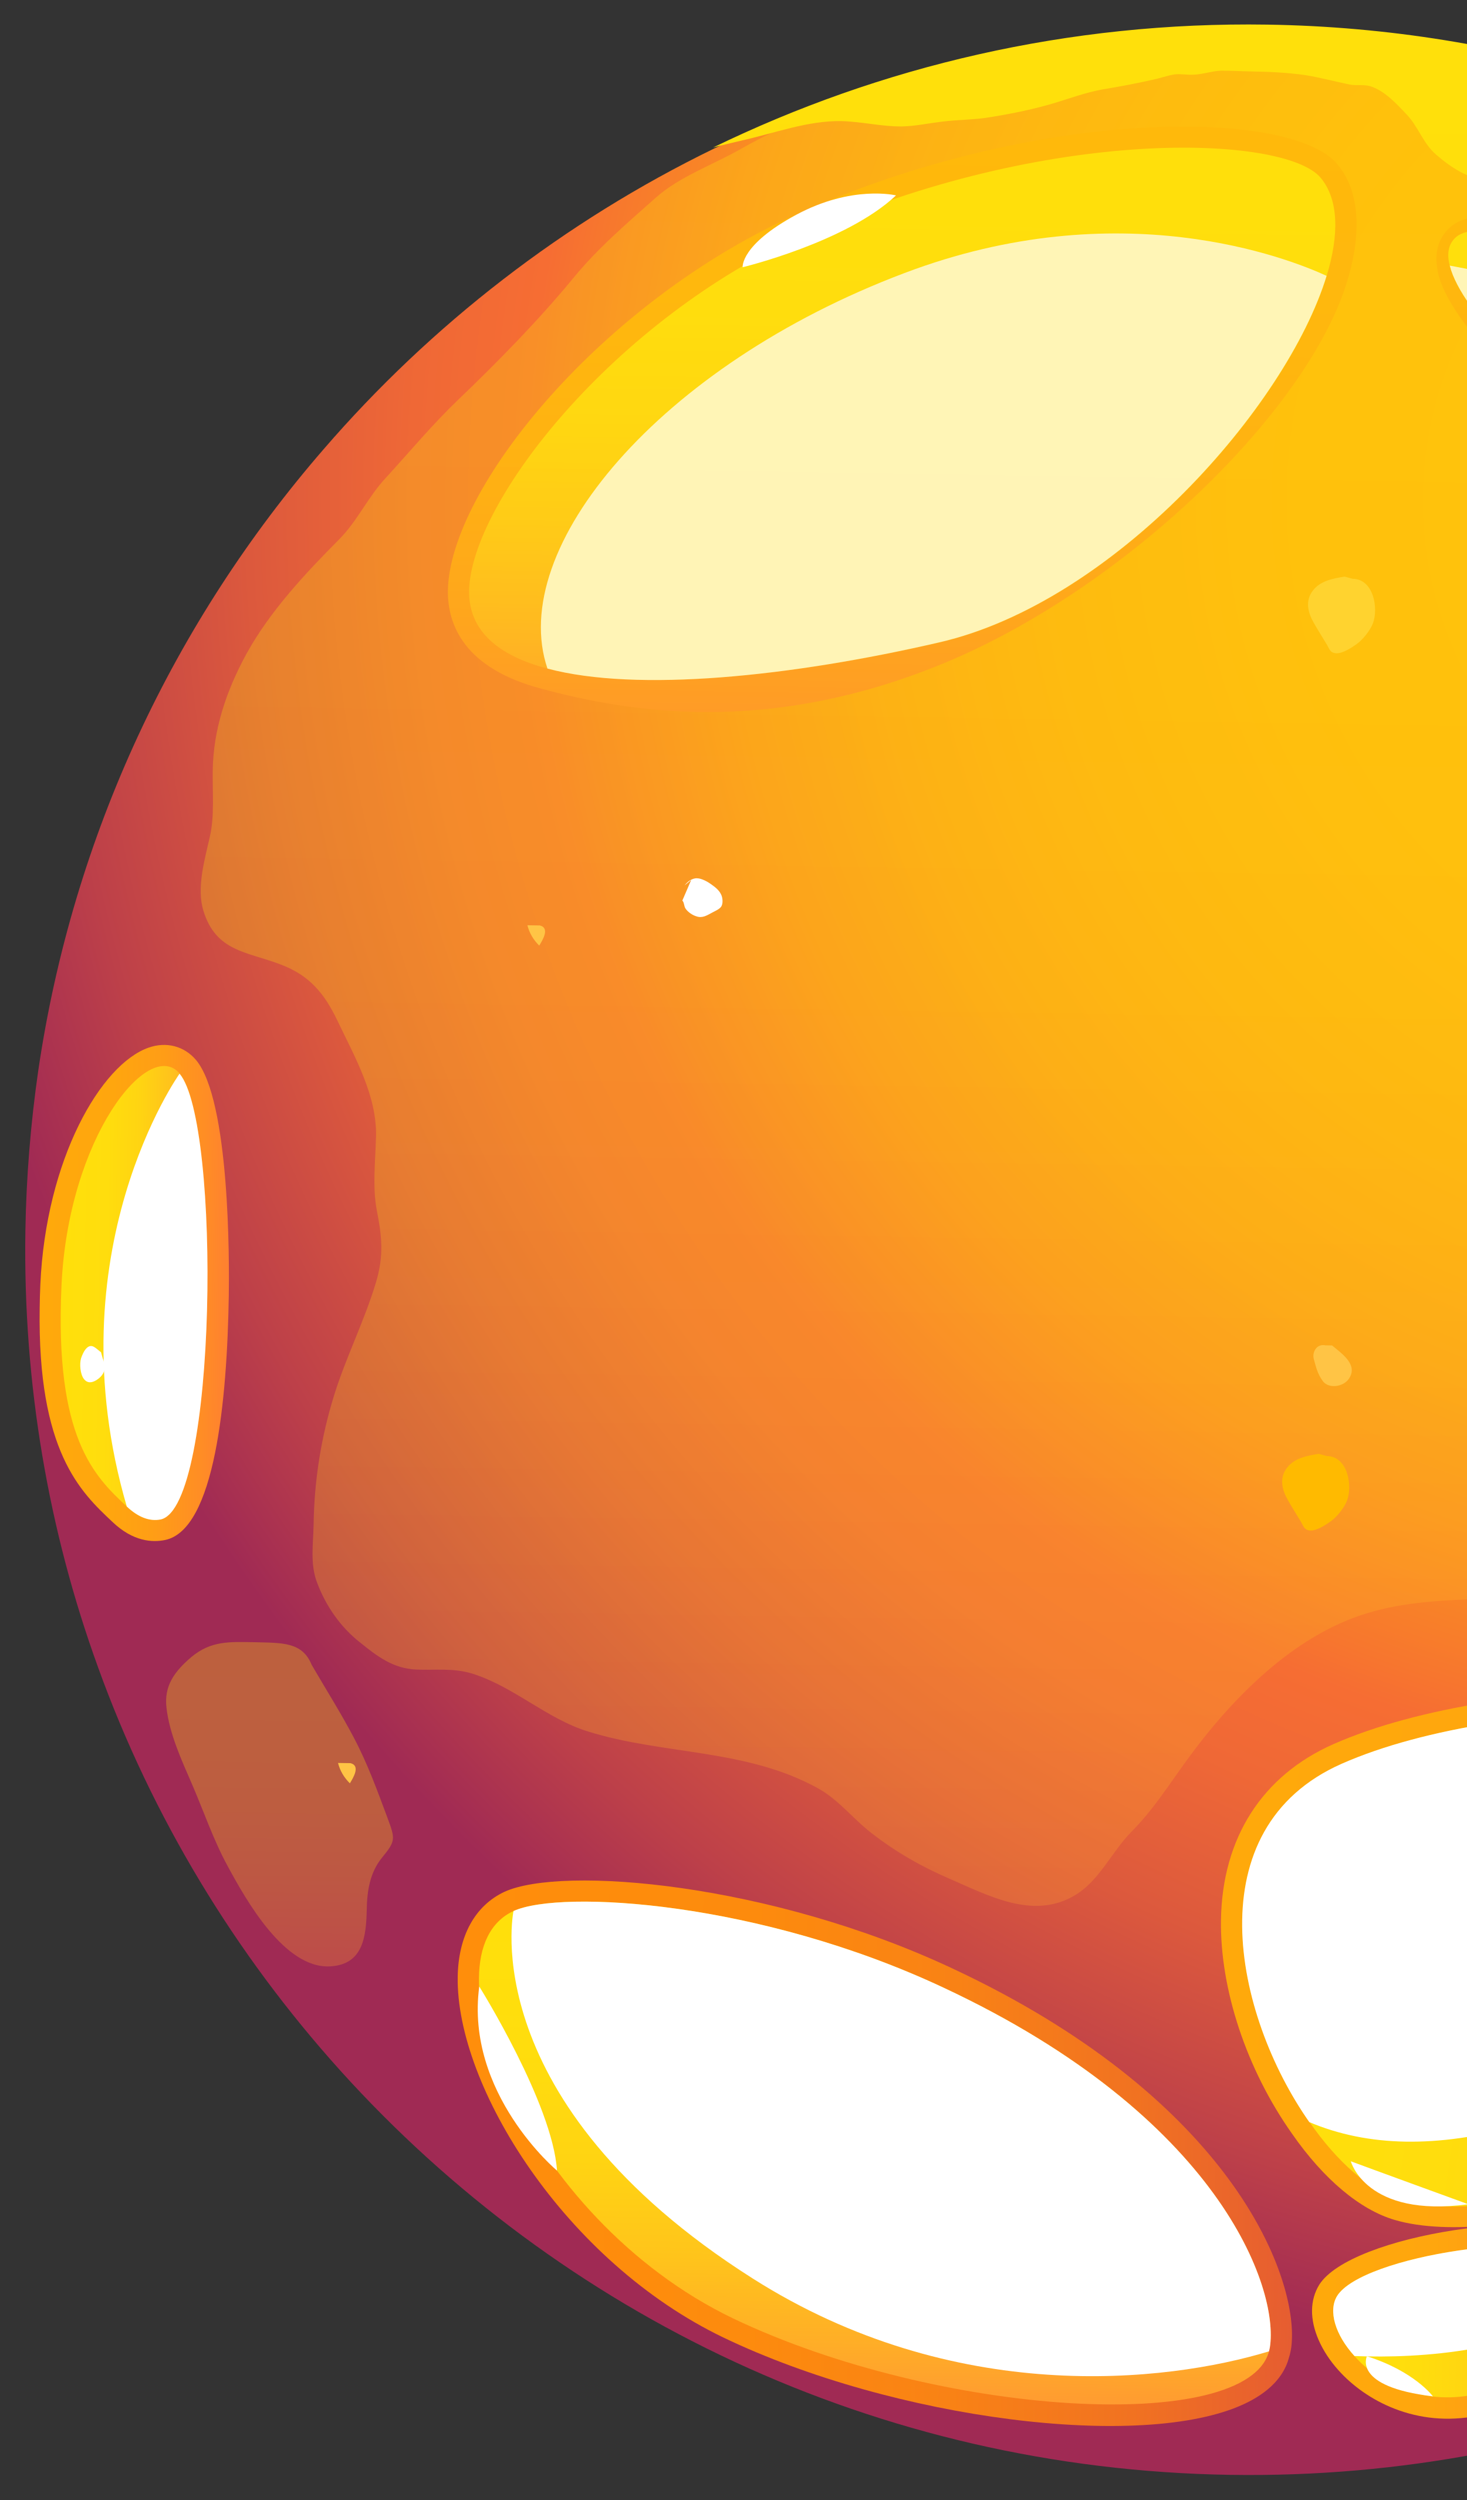 <svg width="118" height="201" viewBox="0 0 118 201" fill="none" xmlns="http://www.w3.org/2000/svg">
    <rect x="0" y="0" width="118" height="201" fill="#333333" stroke="none"/>
    <path fill-rule="evenodd" clip-rule="evenodd"
          d="M98.946 198.956C70.474 198.51 45.038 186.034 27.364 166.445C18.905 157.062 12.238 146.085 7.875 134.002C3.91 123.068 1.85 111.27 2.042 98.967C2.111 94.602 2.47 90.284 3.076 86.074C5.868 67.097 14.036 49.95 26.019 36.127C34.699 26.078 45.389 17.805 57.434 11.945C65.016 8.26 73.104 5.518 81.591 3.863C81.612 3.843 81.632 3.843 81.674 3.844C88.263 2.575 95.07 1.954 102.032 2.063C121.464 2.368 139.498 8.284 154.62 18.25C161.04 22.487 166.908 27.423 172.163 32.993C189.134 51.011 199.375 75.369 198.956 102.074C198.922 104.236 198.827 106.334 198.648 108.451C197.745 119.621 195.001 130.262 190.711 140.028C189.957 141.741 189.161 143.413 188.324 145.083C183.519 154.57 177.211 163.161 169.715 170.547C151.578 188.473 126.482 199.388 98.946 198.956Z"
          fill="url(#paint0_radial_131_340)"/>
    <path fill-rule="evenodd" clip-rule="evenodd"
          d="M36.026 47.489C36.156 39.239 48.427 24.235 64.044 17.246C83.534 8.509 103.881 8.766 107.554 13.188C108.636 14.453 109.149 16.165 109.117 18.223C109.096 19.553 108.844 21.066 108.34 22.68C105.142 33.107 90.472 47.303 75.93 53.312C61.682 59.2 50.467 57.215 43.615 55.383C37.3 53.745 36.005 50.191 36.026 47.489Z"
          fill="url(#paint1_linear_131_340)"/>
    <path fill-rule="evenodd" clip-rule="evenodd"
          d="M44.035 53.748C40.081 52.709 37.701 50.717 37.731 47.516C37.842 40.388 49.36 25.685 64.726 18.816C84.279 10.059 103.37 10.857 106.227 14.291C107.676 16.018 107.735 18.846 106.706 22.197C103.485 32.728 89.602 48.434 75.54 51.664C63.586 54.407 51.239 55.669 44.035 53.748Z"
          fill="url(#paint2_linear_131_340)"/>
    <path fill-rule="evenodd" clip-rule="evenodd"
          d="M115.54 20.901C115.516 19.799 115.925 18.87 116.726 18.197C119.947 15.566 130.755 19.664 134.656 21.45C140.909 24.334 144.108 27.128 144.15 29.769C144.176 30.746 143.808 31.717 143.109 32.538L143.108 32.58L142.601 33.091C139.541 36.057 132.702 37.343 127.362 34.536C123.507 32.501 116.745 26.221 115.689 22.026C115.611 21.651 115.555 21.255 115.54 20.901Z"
          fill="url(#paint3_linear_131_340)"/>
    <path fill-rule="evenodd" clip-rule="evenodd"
          d="M128.044 33.445C124.272 31.453 117.572 25.174 116.614 21.355C116.358 20.394 116.496 19.586 117.149 19.035C120.497 16.281 143.127 24.743 143.212 29.962C143.22 30.752 142.834 31.515 142.096 32.189L142.095 32.21C139.562 34.686 133.137 36.144 128.044 33.445Z"
          fill="url(#paint4_linear_131_340)"/>
    <path fill-rule="evenodd" clip-rule="evenodd"
          d="M36.816 158.924C36.867 155.62 38.215 153.188 40.581 152.082C45.209 149.972 61.921 151.356 76.593 158.238C98.406 168.434 104.012 182.075 103.922 187.853C103.915 188.268 103.889 188.642 103.821 188.973C103.776 189.201 103.731 189.388 103.666 189.574C103.269 191.064 102.043 192.355 100.033 193.279C91.887 197.039 71.95 194.502 58.209 187.926C45.437 181.801 36.678 167.715 36.816 158.924Z"
          fill="url(#paint5_linear_131_340)"/>
    <path fill-rule="evenodd" clip-rule="evenodd"
          d="M58.961 186.377C42.125 178.297 33.789 157.088 41.306 153.63C45.137 151.881 61.128 152.86 75.883 159.785C98.067 170.152 102.902 183.948 102.141 188.717C102.119 188.82 102.096 188.924 102.074 189.027C100.285 195.735 75.549 194.307 58.961 186.377Z"
          fill="url(#paint6_linear_131_340)"/>
    <path fill-rule="evenodd" clip-rule="evenodd"
          d="M105.535 185.714C105.547 184.966 105.745 184.283 106.107 183.686C108.624 179.651 124.668 177.2 129.633 180.084C131.013 180.875 131.454 181.921 131.568 182.651C131.625 182.963 131.641 183.296 131.635 183.629C131.563 188.222 126.088 192.751 118.893 194.197C113.909 195.2 109.828 192.974 107.663 190.549C106.294 189.031 105.511 187.252 105.535 185.714Z"
          fill="url(#paint7_linear_131_340)"/>
    <path fill-rule="evenodd" clip-rule="evenodd"
          d="M108.949 189.406C107.396 187.698 106.823 185.776 107.548 184.582C109.553 181.35 124.493 179.068 128.758 181.547C129.376 181.889 129.764 182.352 129.859 182.915C130.471 186.272 125.948 191.044 118.545 192.508C114.395 193.358 110.889 191.598 108.949 189.406Z"
          fill="url(#paint8_linear_131_340)"/>
    <path fill-rule="evenodd" clip-rule="evenodd"
          d="M3.192 105.16C3.202 104.557 3.212 103.934 3.243 103.29C3.692 93.194 8.115 85.551 11.96 84.219C13.382 83.722 14.81 84.097 15.749 85.193C18.505 88.417 18.445 101.533 18.404 104.13C18.271 112.631 17.278 122.946 13.294 123.799C12.272 124.011 10.714 123.945 9.035 122.339C6.495 119.95 3.012 116.694 3.192 105.16Z"
          fill="url(#paint9_linear_131_340)"/>
    <path fill-rule="evenodd" clip-rule="evenodd"
          d="M10.197 121.109C7.595 118.677 4.38 115.613 4.946 103.357C5.486 91.454 11.953 83.386 14.443 86.294C17.791 90.233 17.493 121.14 12.925 122.128C12.028 122.322 11.119 121.975 10.197 121.109Z"
          fill="url(#paint10_linear_131_340)"/>
    <path fill-rule="evenodd" clip-rule="evenodd"
          d="M98.211 154.335C98.314 147.747 101.531 142.746 107.246 140.216C120.957 134.174 147.621 134.592 158.294 139.312C160.998 140.498 162.619 141.895 163.258 143.568C163.917 145.241 164.244 146.972 164.217 148.697C164.125 154.516 160.145 160.482 152.679 165.957C140.461 174.932 120.784 181.006 112.176 178.459C109.403 177.647 106.469 175.189 103.928 171.533C100.267 166.361 98.124 159.904 98.211 154.335Z"
          fill="url(#paint11_linear_131_340)"/>
    <path fill-rule="evenodd" clip-rule="evenodd"
          d="M112.658 176.867C110.196 176.142 107.551 173.793 105.335 170.599C99.236 161.897 96.164 146.986 107.949 141.787C121.304 135.905 147.385 136.356 157.604 140.881C159.73 141.829 161.168 142.912 161.668 144.188C169.045 162.888 125.529 180.665 112.658 176.867Z"
          fill="url(#paint12_linear_131_340)"/>
    <path fill-rule="evenodd" clip-rule="evenodd"
          d="M44.035 53.747C40.757 44.071 53.002 29.4 72.743 21.955C90.058 15.388 103.672 20.777 106.706 22.176C103.485 32.706 89.602 48.412 75.541 51.642C63.586 54.407 51.239 55.668 44.035 53.747Z"
          fill="white"/>
    <path fill-rule="evenodd" clip-rule="evenodd"
          d="M10.197 121.11C4.22 100.624 14.443 86.316 14.443 86.316C17.79 90.256 17.493 121.162 12.925 122.151C12.028 122.324 11.119 121.977 10.197 121.11Z"
          fill="white"/>
    <path fill-rule="evenodd" clip-rule="evenodd"
          d="M60.529 183.159C38.052 168.899 41.306 153.63 41.306 153.63C45.137 151.881 61.128 152.86 75.883 159.785C98.067 170.152 102.902 183.948 102.141 188.717C102.119 188.82 102.096 188.924 102.074 189.027C93.74 191.558 76.727 193.453 60.529 183.159Z"
          fill="white"/>
    <path fill-rule="evenodd" clip-rule="evenodd"
          d="M105.315 170.599C99.215 161.897 96.143 146.986 107.928 141.787C121.283 135.905 147.364 136.356 157.583 140.881C158.042 144.734 156.643 151.801 144.397 159.882C127.593 170.969 114.773 174.593 105.315 170.599Z"
          fill="white"/>
    <path fill-rule="evenodd" clip-rule="evenodd"
          d="M108.949 189.405C107.396 187.697 106.823 185.776 107.548 184.581C109.553 181.349 124.494 179.068 128.758 181.546C127.221 184.1 124.085 187.876 118.52 188.807C115.039 189.418 111.691 189.511 108.949 189.405Z"
          fill="white"/>
    <path fill-rule="evenodd" clip-rule="evenodd"
          d="M128.044 33.445C124.272 31.452 117.572 25.174 116.614 21.354C118.127 21.628 135.726 24.793 142.096 32.189L142.095 32.21C139.562 34.685 133.137 36.144 128.044 33.445Z"
          fill="white"/>
    <path opacity="0.3" fill-rule="evenodd" clip-rule="evenodd"
          d="M76.435 151.063C74.102 150.049 72.145 148.938 70.132 147.389C68.612 146.222 67.472 144.686 65.761 143.745C59.97 140.557 53.392 141.098 47.29 139.194C43.959 138.164 41.339 135.587 37.967 134.537C36.436 134.076 35.04 134.283 33.461 134.217C31.613 134.125 30.359 133.17 28.943 132.025C27.382 130.795 26.203 129.093 25.505 127.232C24.926 125.726 25.2 124.13 25.225 122.55C25.28 119.017 25.812 115.616 26.863 112.203C27.826 109.1 29.306 106.213 30.249 103.068C30.886 100.916 30.722 99.417 30.299 97.248C29.954 95.393 30.194 93.318 30.244 91.448C30.358 88.144 28.537 84.977 27.128 82.024C26.082 79.845 24.878 78.392 22.543 77.524C19.877 76.505 17.382 76.508 16.373 73.249C15.779 71.369 16.48 69.072 16.883 67.249C17.263 65.572 17.084 63.739 17.111 62.014C17.143 58.647 18.21 55.525 19.815 52.578C21.72 49.115 24.574 46.084 27.298 43.341C28.777 41.846 29.618 39.906 31.076 38.369C33.022 36.238 34.781 34.124 36.87 32.12C40.036 29.093 43.289 25.776 46.086 22.39C48.057 19.968 50.48 17.907 52.757 15.884C54.654 14.189 57.434 13.214 59.616 11.959C63.937 9.512 69.123 7.556 73.964 6.384C79.577 5.038 85.671 3.512 91.489 3.666C96.392 3.805 101.141 3.193 106.067 3.271C96.722 2.687 88.962 3.044 81.654 3.823C88.242 2.555 95.05 1.934 102.012 2.043C121.443 2.347 139.477 8.264 154.6 18.229C161.019 22.467 166.887 27.402 172.142 32.972C189.113 50.991 199.354 75.348 198.935 102.054C198.902 104.215 198.806 106.313 198.628 108.431C197.725 119.6 194.98 130.242 190.691 140.007C187.866 142.499 184.855 144.967 181.688 146.747C180.388 147.475 178.944 148.055 177.644 148.783C176.491 149.43 175.856 150.148 174.446 149.918C173.616 149.78 172.566 149.181 171.781 148.837C169.159 147.694 167.295 144.609 165.877 142.258C163.87 138.963 163.099 135.147 161.366 131.648C160.258 129.386 159.23 128.621 157.363 127.075C156.419 126.291 155.687 125.261 154.679 124.58C151.778 122.643 147.679 121.56 144.227 121.651C137.614 121.797 132.734 126.834 126.438 127.941C120.998 128.916 115.274 128.057 109.926 129.699C103.953 131.517 98.987 136.657 95.46 141.508C93.994 143.522 92.757 145.498 91.005 147.259C89.378 148.917 88.406 151.251 86.392 152.404C83.078 154.327 79.553 152.401 76.435 151.063Z"
          fill="url(#paint13_linear_131_340)"/>
    <path fill-rule="evenodd" clip-rule="evenodd"
          d="M188.304 145.063C188.267 144.729 188.252 144.417 188.174 144.084C187.983 142.979 188.101 142.108 188.43 141.011C188.671 140.225 188.991 139.669 189.15 138.84C189.356 137.637 189.892 136.544 190.057 135.362C190.243 134.096 190.758 133.024 191.214 131.825C191.561 130.895 191.465 130.395 191.251 129.477C191.015 128.558 191.42 127.941 191.765 127.136C192.175 126.227 192.251 125.335 192.453 124.382C193.012 121.896 193.84 119.435 194.523 116.972C194.942 115.44 194.964 114.027 195.01 112.448C195.05 111.222 194.714 110.095 194.733 108.868C194.746 108.058 194.903 107.354 195.019 106.524C195.178 105.695 195.025 104.84 195.163 103.99C195.37 102.746 195.567 102.084 195.192 100.81C194.895 99.87 194.948 99.122 194.901 98.186C194.875 97.146 194.603 95.957 194.39 94.935C193.983 93.079 193.682 91.058 193.753 89.167C193.772 88.003 194.131 86.304 193.753 85.197C193.515 84.465 192.752 84.1 192.24 83.593C191.257 82.621 190.403 81.423 189.293 80.616C188.205 79.788 187.076 78.877 185.661 78.917C184.455 78.96 183.012 79.499 181.902 80.022C180.709 80.544 179.646 80.714 178.875 79.496C177.902 77.964 176.994 76.183 176.523 74.429C176.209 73.26 176.017 72.218 176.864 71.254C177.181 70.905 177.787 70.686 178.023 70.253C178.258 69.8 178.037 69.318 177.9 68.817C177.566 67.585 177.169 66.374 176.98 65.123C176.868 64.352 176.483 63.681 176.35 62.931C176.198 62.014 176.873 61.38 176.659 60.441C176.368 59.127 175.848 57.788 175.807 56.437C175.781 55.459 176.216 54.239 176.727 53.437C177.005 52.963 177.277 52.843 177.14 52.3C177.043 51.862 176.513 51.188 176.164 50.933C175.712 50.594 175.11 50.48 174.638 50.14C174.123 49.8 173.609 49.459 173.053 49.138C171.96 48.56 170.952 47.879 169.987 47.136C169.309 46.606 168.4 46.238 167.765 45.667C167.437 45.371 167.197 44.744 166.954 44.366C166.242 43.336 165.615 42.245 164.862 41.236C163.395 39.3 161.761 37.466 160.337 35.489C159.259 33.997 158.626 31.887 157.967 30.193C157.547 29.126 157.273 28.02 156.833 26.953C156.693 26.619 156.557 25.972 156.312 25.677C155.986 25.298 155.407 25.081 154.955 24.741C153.847 23.809 152.74 22.815 151.442 22.088C150.701 21.64 149.936 21.378 149.109 21.095C148.013 20.703 146.983 20.084 145.888 19.693C143.572 18.888 141.164 18.704 138.87 17.816C137.527 17.296 136.312 16.57 135.096 15.928C133.034 14.835 130.563 14.651 128.261 14.303C126.913 14.116 125.353 14.154 124.04 14.382C122.623 14.61 121.148 14.524 119.694 14.481C118.156 14.436 116.675 13.435 115.527 12.441C114.46 11.53 114.086 10.173 113.125 9.181C112.327 8.337 111.387 7.303 110.229 6.932C109.712 6.778 109.128 6.894 108.589 6.802C107.387 6.555 106.249 6.246 105.005 6.039C103.491 5.828 102.057 5.764 100.519 5.74C99.75 5.728 98.961 5.674 98.192 5.683C97.464 5.713 96.774 5.973 96.025 6.002C95.505 6.036 95.008 5.924 94.487 5.978C93.904 6.073 93.297 6.292 92.734 6.408C91.357 6.719 90.023 6.968 88.647 7.196C87.376 7.426 86.121 7.884 84.889 8.26C83.197 8.774 81.466 9.121 79.737 9.406C78.444 9.635 77.093 9.614 75.76 9.78C74.698 9.909 73.614 10.141 72.553 10.166C70.952 10.183 69.358 9.783 67.716 9.737C64.994 9.673 62.233 10.732 59.584 11.314C58.854 11.49 58.082 11.665 57.352 11.861C70.82 5.316 85.969 1.729 101.95 1.979C121.382 2.284 139.416 8.2 154.538 18.166C160.958 22.403 166.826 27.339 172.081 32.909C189.052 50.928 199.293 75.285 198.874 101.99C198.84 104.152 198.745 106.25 198.566 108.367C197.59 121.552 193.987 133.926 188.304 145.063Z"
          fill="url(#paint14_linear_131_340)"/>
    <path opacity="0.3" fill-rule="evenodd" clip-rule="evenodd"
          d="M25.069 133.837C26.203 135.788 27.399 137.678 28.449 139.669C29.58 141.807 30.336 143.918 31.174 146.156C31.793 147.829 31.832 147.995 30.751 149.309C29.755 150.52 29.524 151.992 29.5 153.53C29.446 155.629 29.244 157.933 26.56 158.078C22.877 158.29 19.764 152.691 18.329 150.05C17.157 147.911 16.383 145.591 15.419 143.373C14.597 141.489 13.632 139.374 13.394 137.313C13.173 135.521 14.043 134.371 15.371 133.228C16.972 131.881 18.488 131.988 20.462 132.019C22.748 132.075 24.308 131.996 25.069 133.837Z"
          fill="url(#paint15_linear_131_340)"/>
    <path fill-rule="evenodd" clip-rule="evenodd"
          d="M8.126 108.707C7.735 108.431 7.41 107.969 6.988 108.357C6.777 108.541 6.605 108.933 6.518 109.202C6.386 109.657 6.456 110.469 6.741 110.847C7.026 111.226 7.401 111.17 7.758 110.947C8.451 110.5 8.564 109.941 8.264 109.208L8.126 108.707Z"
          fill="white"/>
    <path fill-rule="evenodd" clip-rule="evenodd"
          d="M55.597 70.745C55.359 71.303 55.122 71.84 54.885 72.397C55.049 72.566 55.003 72.835 55.145 73.046C55.328 73.319 55.698 73.574 56.008 73.662C56.484 73.836 56.862 73.592 57.239 73.39C57.491 73.249 57.846 73.109 57.995 72.903C58.186 72.657 58.132 72.136 57.99 71.885C57.829 71.549 57.501 71.295 57.192 71.082C56.905 70.87 56.431 70.613 56.077 70.607C55.683 70.58 55.283 70.886 55.071 71.174L55.597 70.745Z"
          fill="white"/>
    <path fill-rule="evenodd" clip-rule="evenodd"
          d="M42.423 74.383C42.58 75.009 42.904 75.555 43.374 76.019C43.652 75.566 44.249 74.599 43.421 74.398L42.423 74.383Z"
          fill="#FFC445"/>
    <path fill-rule="evenodd" clip-rule="evenodd"
          d="M27.19 141.727C27.347 142.353 27.671 142.898 28.142 143.363C28.419 142.91 29.016 141.942 28.188 141.742L27.19 141.727Z"
          fill="#FFC445"/>
    <path fill-rule="evenodd" clip-rule="evenodd"
          d="M107.146 108.161C107.905 108.797 109.283 109.712 108.497 110.843C108.05 111.501 106.862 111.67 106.394 111.018C105.967 110.429 105.851 109.887 105.674 109.24C105.536 108.739 105.88 107.996 106.626 108.153L107.146 108.161Z"
          fill="#FFC445"/>
    <path fill-rule="evenodd" clip-rule="evenodd"
          d="M108.156 46.353C107.239 46.505 106.218 46.676 105.603 47.477C104.966 48.299 105.201 49.238 105.666 50.056C106.01 50.664 106.375 51.231 106.74 51.84C106.942 52.197 107 52.489 107.478 52.517C107.997 52.546 108.732 52.058 109.132 51.773C109.615 51.428 110.209 50.689 110.425 50.131C110.902 48.912 110.482 46.535 108.798 46.53L108.156 46.353Z"
          fill="#FFD32F"/>
    <path fill-rule="evenodd" clip-rule="evenodd"
          d="M106.074 116.875C105.157 117.027 104.135 117.198 103.52 117.999C102.883 118.821 103.118 119.76 103.583 120.578C103.927 121.186 104.293 121.753 104.657 122.361C104.859 122.718 104.917 123.01 105.395 123.038C105.914 123.067 106.649 122.58 107.049 122.295C107.532 121.949 108.126 121.21 108.343 120.652C108.819 119.433 108.399 117.057 106.715 117.051L106.074 116.875Z"
          fill="#FFBA00"/>
    <path fill-rule="evenodd" clip-rule="evenodd"
          d="M72.071 15.709C72.071 15.709 68.551 14.843 64.044 17.267C59.536 19.691 59.737 21.482 59.737 21.482C59.737 21.482 68.083 19.472 72.071 15.709Z"
          fill="white"/>
    <path fill-rule="evenodd" clip-rule="evenodd"
          d="M118.1 177.201C118.1 177.201 109.811 174.182 108.654 173.748C108.654 173.748 109.871 178.32 118.1 177.201Z"
          fill="white"/>
    <path fill-rule="evenodd" clip-rule="evenodd"
          d="M115.259 192.645C115.259 192.645 113.773 190.626 109.946 189.422C109.946 189.443 108.764 191.878 115.259 192.645Z"
          fill="white"/>
    <path fill-rule="evenodd" clip-rule="evenodd"
          d="M38.55 159.698C38.55 159.698 44.451 169.124 44.803 174.493C44.803 174.514 37.396 168.286 38.55 159.698Z"
          fill="white"/>
    <defs>
        <radialGradient id="paint0_radial_131_340" cx="0" cy="0" r="1" gradientUnits="userSpaceOnUse"
                        gradientTransform="translate(147.488 40.239) rotate(90.898) scale(158.178)">
            <stop offset="0.006" stop-color="#FFB80B"/>
            <stop offset="0.258" stop-color="#FFB60C"/>
            <stop offset="0.384" stop-color="#FEAE10"/>
            <stop offset="0.482" stop-color="#FCA117"/>
            <stop offset="0.566" stop-color="#FA8E21"/>
            <stop offset="0.639" stop-color="#F7762E"/>
            <stop offset="0.662" stop-color="#F66D33"/>
            <stop offset="0.721" stop-color="#EF6836"/>
            <stop offset="0.806" stop-color="#DC593D"/>
            <stop offset="0.907" stop-color="#BD4049"/>
            <stop offset="0.983" stop-color="#A02A54"/>
        </radialGradient>
        <linearGradient id="paint1_linear_131_340" x1="72.932" y1="9.83" x2="72.185" y2="57.502"
                        gradientUnits="userSpaceOnUse">
            <stop offset="0.011" stop-color="#FFA90B"/>
            <stop offset="0.371" stop-color="#FFA60E"/>
            <stop offset="0.635" stop-color="#FF9D16"/>
            <stop offset="0.868" stop-color="#FF8D25"/>
            <stop offset="1" stop-color="#FF8031"/>
        </linearGradient>
        <linearGradient id="paint2_linear_131_340" x1="72.906" y1="11.512" x2="72.224" y2="54.984"
                        gradientUnits="userSpaceOnUse">
            <stop offset="0.011" stop-color="#FFE00B"/>
            <stop offset="0.306" stop-color="#FFDD0D"/>
            <stop offset="0.522" stop-color="#FFD412"/>
            <stop offset="0.714" stop-color="#FFC41B"/>
            <stop offset="0.889" stop-color="#FFAD27"/>
            <stop offset="1" stop-color="#FF9B31"/>
        </linearGradient>
        <linearGradient id="paint3_linear_131_340" x1="129.723" y1="17.181" x2="130.027" y2="36.172"
                        gradientUnits="userSpaceOnUse">
            <stop offset="0.011" stop-color="#FFA90B"/>
            <stop offset="0.371" stop-color="#FFA60E"/>
            <stop offset="0.635" stop-color="#FF9D16"/>
            <stop offset="0.868" stop-color="#FF8D25"/>
            <stop offset="1" stop-color="#FF8031"/>
        </linearGradient>
        <linearGradient id="paint4_linear_131_340" x1="129.741" y1="18.351" x2="130.008" y2="34.961"
                        gradientUnits="userSpaceOnUse">
            <stop offset="0.011" stop-color="#FFE00B"/>
            <stop offset="0.306" stop-color="#FFDD0D"/>
            <stop offset="0.522" stop-color="#FFD412"/>
            <stop offset="0.714" stop-color="#FFC41B"/>
            <stop offset="0.889" stop-color="#FFAD27"/>
            <stop offset="1" stop-color="#FF9B31"/>
        </linearGradient>
        <linearGradient id="paint5_linear_131_340" x1="36.605" y1="172.615" x2="104.147" y2="173.674"
                        gradientUnits="userSpaceOnUse">
            <stop offset="0.011" stop-color="#FF8E0B"/>
            <stop offset="0.347" stop-color="#FD8B0D"/>
            <stop offset="0.594" stop-color="#F98215"/>
            <stop offset="0.811" stop-color="#F17221"/>
            <stop offset="1" stop-color="#E65D31"/>
        </linearGradient>
        <linearGradient id="paint6_linear_131_340" x1="70.688" y1="153.246" x2="70.065" y2="192.999"
                        gradientUnits="userSpaceOnUse">
            <stop offset="0.011" stop-color="#FFE00B"/>
            <stop offset="0.306" stop-color="#FFDD0D"/>
            <stop offset="0.522" stop-color="#FFD412"/>
            <stop offset="0.714" stop-color="#FFC41B"/>
            <stop offset="0.889" stop-color="#FFAD27"/>
            <stop offset="1" stop-color="#FF9B31"/>
        </linearGradient>
        <linearGradient id="paint7_linear_131_340" x1="105.521" y1="186.409" x2="131.589" y2="186.817"
                        gradientUnits="userSpaceOnUse">
            <stop offset="0.011" stop-color="#FFA90B"/>
            <stop offset="0.371" stop-color="#FFA60E"/>
            <stop offset="0.635" stop-color="#FF9D16"/>
            <stop offset="0.868" stop-color="#FF8D25"/>
            <stop offset="1" stop-color="#FF8031"/>
        </linearGradient>
        <linearGradient id="paint8_linear_131_340" x1="107.23" y1="186.422" x2="129.88" y2="186.777"
                        gradientUnits="userSpaceOnUse">
            <stop offset="0.011" stop-color="#FFE00B"/>
            <stop offset="0.306" stop-color="#FFDD0D"/>
            <stop offset="0.522" stop-color="#FFD412"/>
            <stop offset="0.714" stop-color="#FFC41B"/>
            <stop offset="0.889" stop-color="#FFAD27"/>
            <stop offset="1" stop-color="#FF9B31"/>
        </linearGradient>
        <linearGradient id="paint9_linear_131_340" x1="3.207" y1="103.798" x2="18.392" y2="104.036"
                        gradientUnits="userSpaceOnUse">
            <stop offset="0.011" stop-color="#FFA90B"/>
            <stop offset="0.371" stop-color="#FFA60E"/>
            <stop offset="0.635" stop-color="#FF9D16"/>
            <stop offset="0.868" stop-color="#FF8D25"/>
            <stop offset="1" stop-color="#FF8031"/>
        </linearGradient>
        <linearGradient id="paint10_linear_131_340" x1="4.914" y1="103.821" x2="16.684" y2="104.006"
                        gradientUnits="userSpaceOnUse">
            <stop offset="0.011" stop-color="#FFE00B"/>
            <stop offset="0.306" stop-color="#FFDD0D"/>
            <stop offset="0.522" stop-color="#FFD412"/>
            <stop offset="0.714" stop-color="#FFC41B"/>
            <stop offset="0.889" stop-color="#FFAD27"/>
            <stop offset="1" stop-color="#FF9B31"/>
        </linearGradient>
        <linearGradient id="paint11_linear_131_340" x1="98.254" y1="152.904" x2="162.282" y2="162.429"
                        gradientUnits="userSpaceOnUse">
            <stop offset="0.011" stop-color="#FFA90B"/>
            <stop offset="0.371" stop-color="#FFA60E"/>
            <stop offset="0.635" stop-color="#FF9D16"/>
            <stop offset="0.868" stop-color="#FF8D25"/>
            <stop offset="1" stop-color="#FF8031"/>
        </linearGradient>
        <linearGradient id="paint12_linear_131_340" x1="99.942" y1="153.152" x2="160.593" y2="162.174"
                        gradientUnits="userSpaceOnUse">
            <stop offset="0.011" stop-color="#FFE00B"/>
            <stop offset="0.306" stop-color="#FFDD0D"/>
            <stop offset="0.522" stop-color="#FFD412"/>
            <stop offset="0.714" stop-color="#FFC41B"/>
            <stop offset="0.889" stop-color="#FFAD27"/>
            <stop offset="1" stop-color="#FF9B31"/>
        </linearGradient>
        <linearGradient id="paint13_linear_131_340" x1="108.88" y1="2.147" x2="106.506" y2="153.577"
                        gradientUnits="userSpaceOnUse">
            <stop offset="0.011" stop-color="#FFE00B"/>
            <stop offset="0.306" stop-color="#FFDD0D"/>
            <stop offset="0.522" stop-color="#FFD412"/>
            <stop offset="0.714" stop-color="#FFC41B"/>
            <stop offset="0.889" stop-color="#FFAD27"/>
            <stop offset="1" stop-color="#FF9B31"/>
        </linearGradient>
        <linearGradient id="paint14_linear_131_340" x1="129.04" y1="2.463" x2="126.819" y2="144.095"
                        gradientUnits="userSpaceOnUse">
            <stop offset="0.011" stop-color="#FFE00B"/>
            <stop offset="0.306" stop-color="#FFDD0D"/>
            <stop offset="0.522" stop-color="#FFD412"/>
            <stop offset="0.714" stop-color="#FFC41B"/>
            <stop offset="0.889" stop-color="#FFAD27"/>
            <stop offset="1" stop-color="#FF9B31"/>
        </linearGradient>
        <linearGradient id="paint15_linear_131_340" x1="22.632" y1="132.08" x2="22.225" y2="158.052"
                        gradientUnits="userSpaceOnUse">
            <stop offset="0.011" stop-color="#FFE00B"/>
            <stop offset="0.306" stop-color="#FFDD0D"/>
            <stop offset="0.522" stop-color="#FFD412"/>
            <stop offset="0.714" stop-color="#FFC41B"/>
            <stop offset="0.889" stop-color="#FFAD27"/>
            <stop offset="1" stop-color="#FF9B31"/>
        </linearGradient>
    </defs>
</svg>